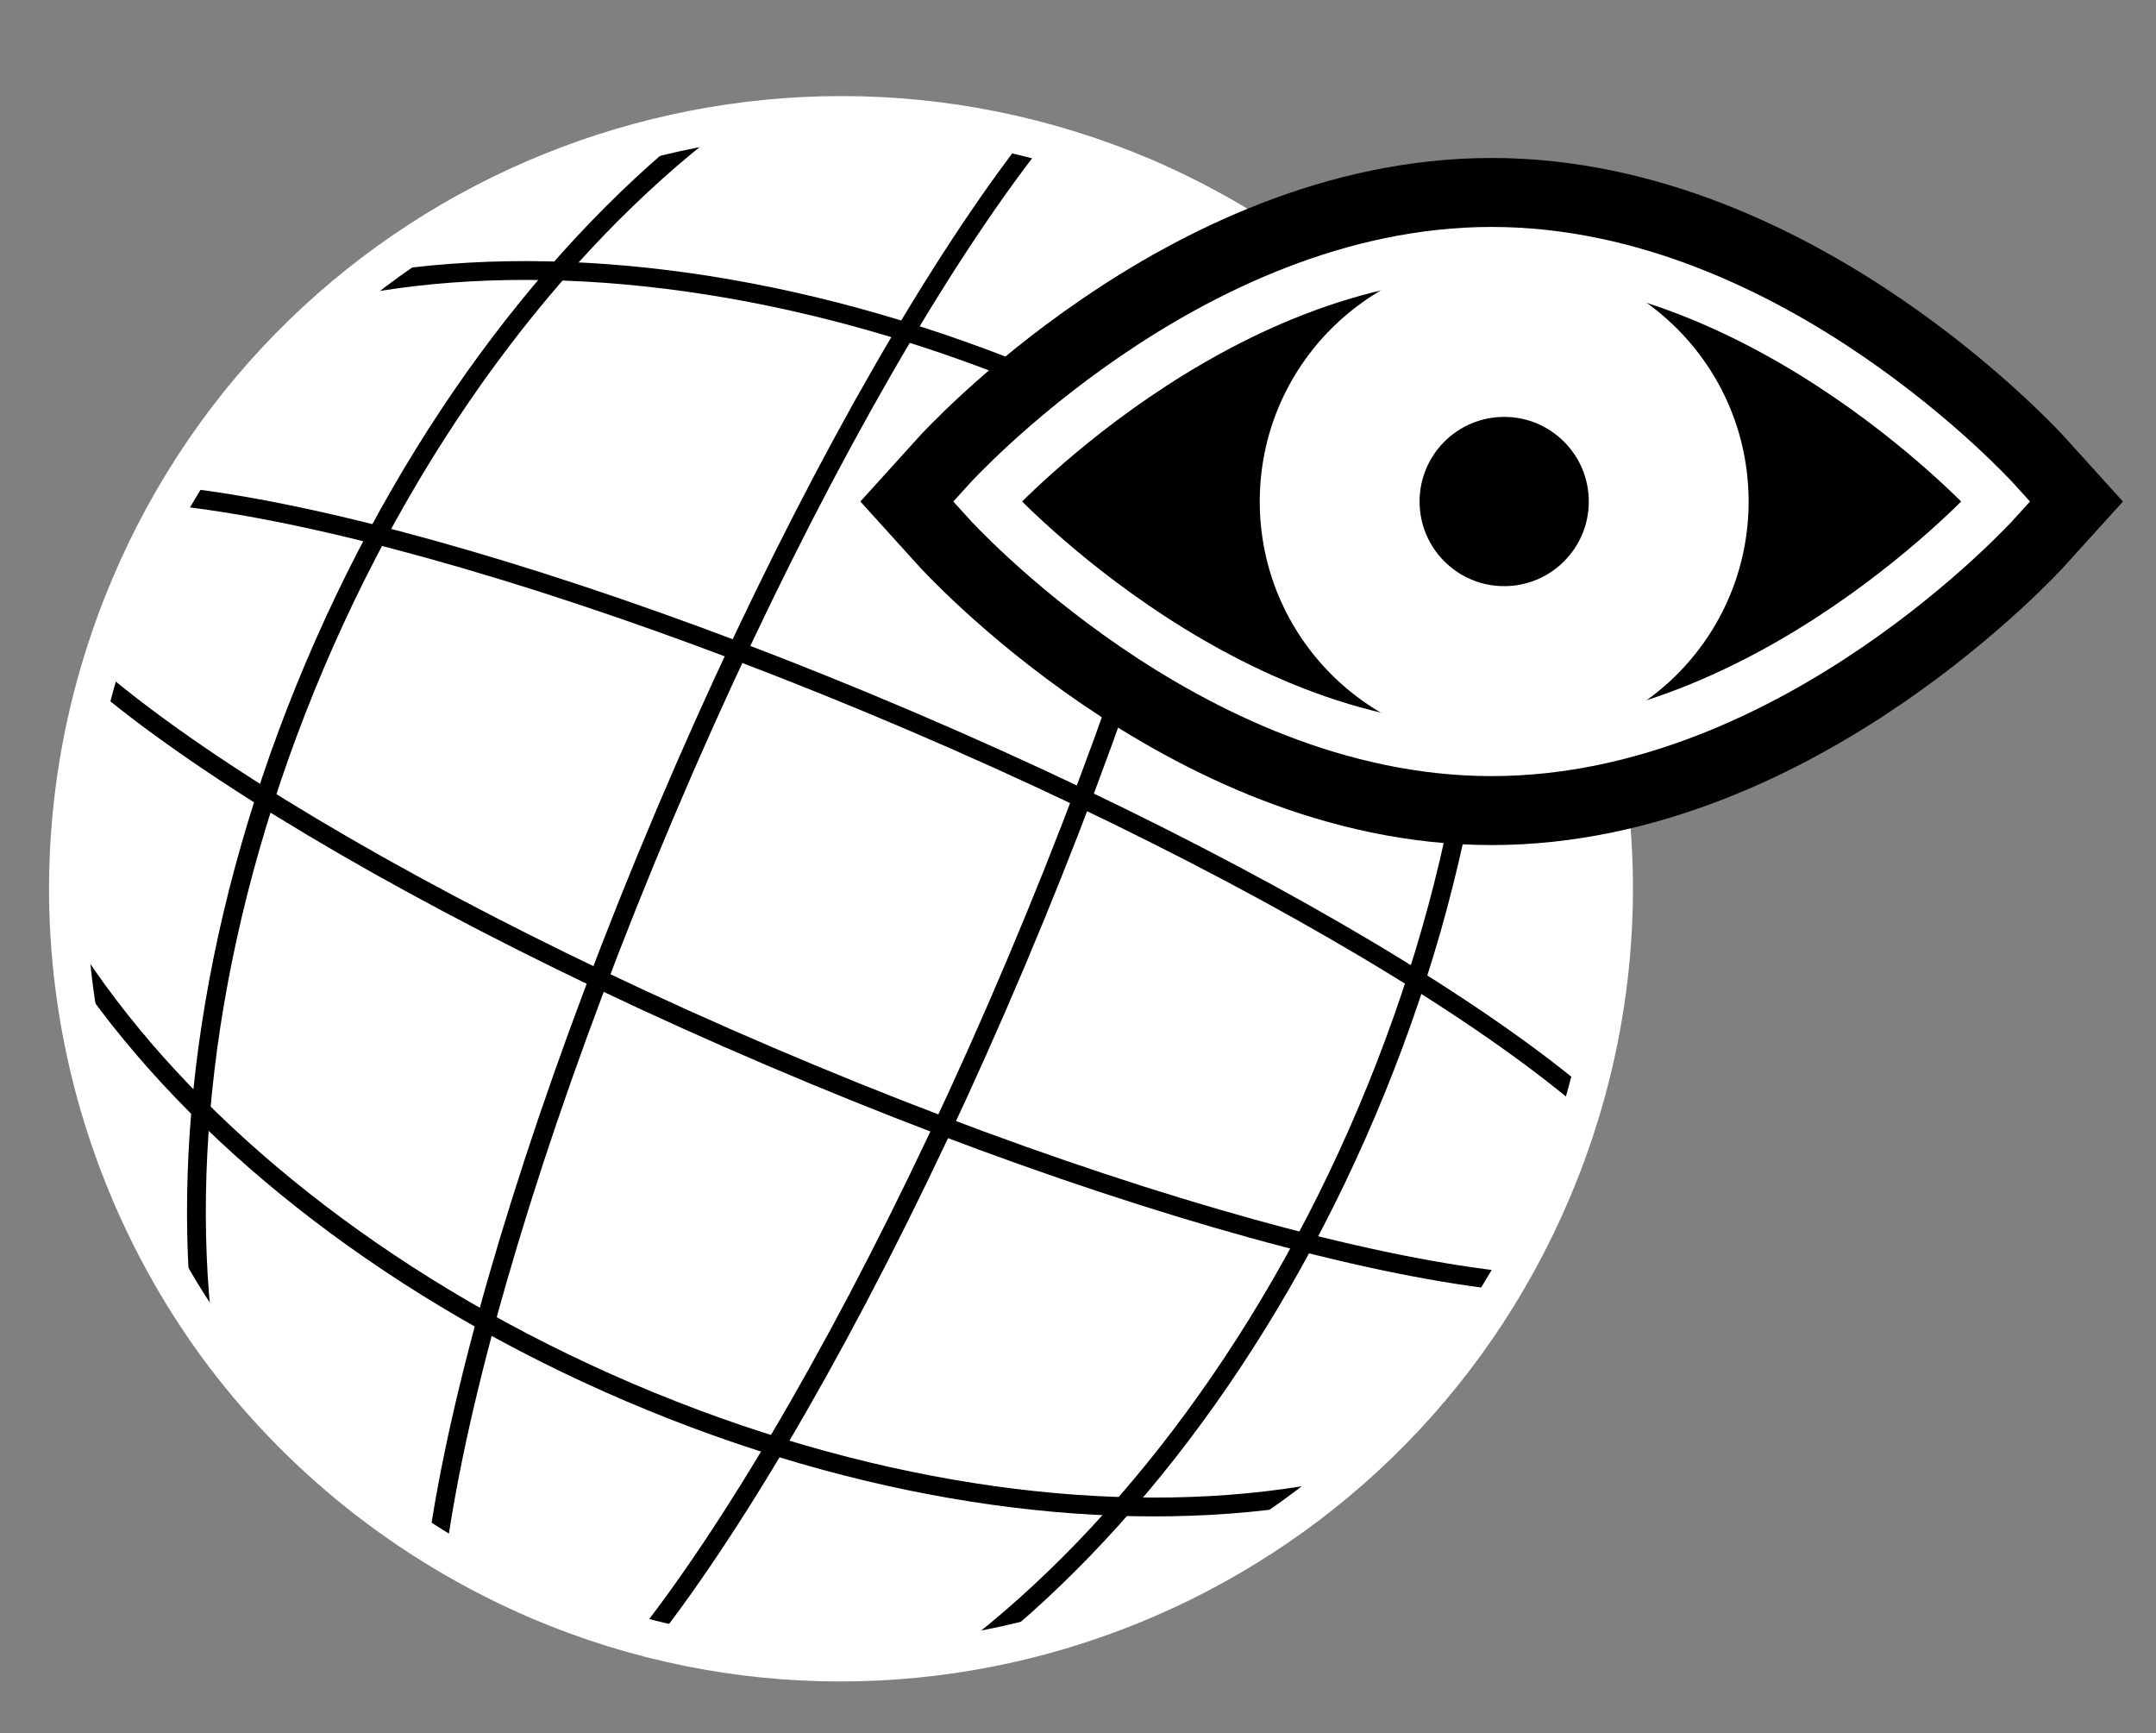 <?xml version="1.0" encoding="utf-8"?>
<!-- Generator: Adobe Illustrator 21.1.0, SVG Export Plug-In . SVG Version: 6.00 Build 0)  -->
<svg version="1.1" id="Layer_1" xmlns="http://www.w3.org/2000/svg" xmlns:xlink="http://www.w3.org/1999/xlink" x="0px" y="0px"
	 viewBox="0 0 344 276.5" style="enable-background:new 0 0 344 276.5;" xml:space="preserve">
<rect x="0" y="0" width="344" height="276.5" fill="#808080" stroke="none"/>
<style type="text/css">
	.st0{fill:#FFFFFF;}
	.st1{clip-path:url(#SVGID_2_);}
	.st2{fill:none;stroke:#000000;stroke-width:3;stroke-miterlimit:10;}
	.st3{clip-path:url(#SVGID_4_);}
	.st4{fill:#FFFFFF;stroke:#000000;stroke-width:30;stroke-miterlimit:10;}
	.st5{stroke:#FFFFFF;stroke-width:8;stroke-miterlimit:10;}
</style>
<g>
	<path class="st0" d="M233.7,68.8c-12.8-17.4-30.2-31.6-51.4-40.7C119.6,1.6,47.1,30.8,20.6,93.7c-17.5,41.5-10.7,87.1,14,121
		c12.8,17.4,30.2,31.6,51.4,40.7c62.7,26.6,135.1-2.7,161.7-65.5C265.3,148.4,258.5,102.7,233.7,68.8L233.7,68.8z"/>
</g>
<g>
	<g>
		<defs>
			<path id="SVGID_1_" d="M233.7,68.8c-12.8-17.4-30.2-31.6-51.4-40.7C119.6,1.6,47.1,30.8,20.6,93.7c-17.5,41.5-10.7,87.1,14,121
				c12.8,17.4,30.2,31.6,51.4,40.7c62.7,26.6,135.1-2.7,161.7-65.5C265.3,148.4,258.5,102.7,233.7,68.8L233.7,68.8z"/>
		</defs>
		<clipPath id="SVGID_2_">
			<use xlink:href="#SVGID_1_"  style="overflow:visible;"/>
		</clipPath>
		<g class="st1">
			<path class="st2" d="M268,199c18.6-44.3-26.2-105.9-100.2-137.5S18.9,40.1,0.2,84.5"/>
			<path class="st2" d="M268,199c6.2-14.8-48.7-52.4-122.7-84S6.4,69.7,0.2,84.5"/>
			<path class="st2" d="M268,199c-6.2,14.8-71.2,1.1-145.2-30.5S-6,99.3,0.2,84.5"/>
			<path class="st2" d="M268,199c-18.6,44.3-93.7,54.7-167.6,23.1S-18.4,128.8,0.2,84.5"/>
		</g>
	</g>
	<g>
		<defs>
			<path id="SVGID_3_" d="M233.7,68.8c-12.8-17.4-30.2-31.6-51.4-40.7C119.6,1.6,47.1,30.8,20.6,93.7c-17.5,41.5-10.7,87.1,14,121
				c12.8,17.4,30.2,31.6,51.4,40.7c62.7,26.6,135.1-2.7,161.7-65.5C265.3,148.4,258.5,102.7,233.7,68.8L233.7,68.8z"/>
		</defs>
		<clipPath id="SVGID_4_">
			<use xlink:href="#SVGID_3_"  style="overflow:visible;"/>
		</clipPath>
		<g class="st3">
			<g>
				<path class="st2" d="M74.8,281.7c46.3,19.7,110.5-27.1,143.3-104.4S239.8,21.4,193.5,1.8"/>
				<path class="st2" d="M74.8,281.7c15.5,6.6,54.6-50.8,87.3-128.1S208.9,8.2,193.5,1.7"/>
				<path class="st2" d="M74.8,281.7c-15.5-6.6-1.5-74.5,31.3-151.9S178-4.7,193.5,1.8"/>
				<path class="st2" d="M74.8,281.7C28.5,262,17.4,183.5,50.2,106.2S147.1-17.9,193.5,1.8"/>
			</g>
		</g>
		<use xlink:href="#SVGID_3_"  style="overflow:visible;fill:none;stroke:#FFFFFF;stroke-width:6;stroke-miterlimit:10;"/>
	</g>
</g>
<path class="st4" d="M318.5,80c0,0-36-39.8-80.5-39.8S157.5,80,157.5,80s36,39.8,80.5,39.8S318.5,80,318.5,80z"/>
<path class="st5" d="M318.5,80c0,0-36-39.8-80.5-39.8S157.5,80,157.5,80s36,39.8,80.5,39.8S318.5,80,318.5,80z"/>
<circle class="st0" cx="240" cy="80" r="39"/>
<circle cx="240" cy="80" r="13.5"/>
</svg>
